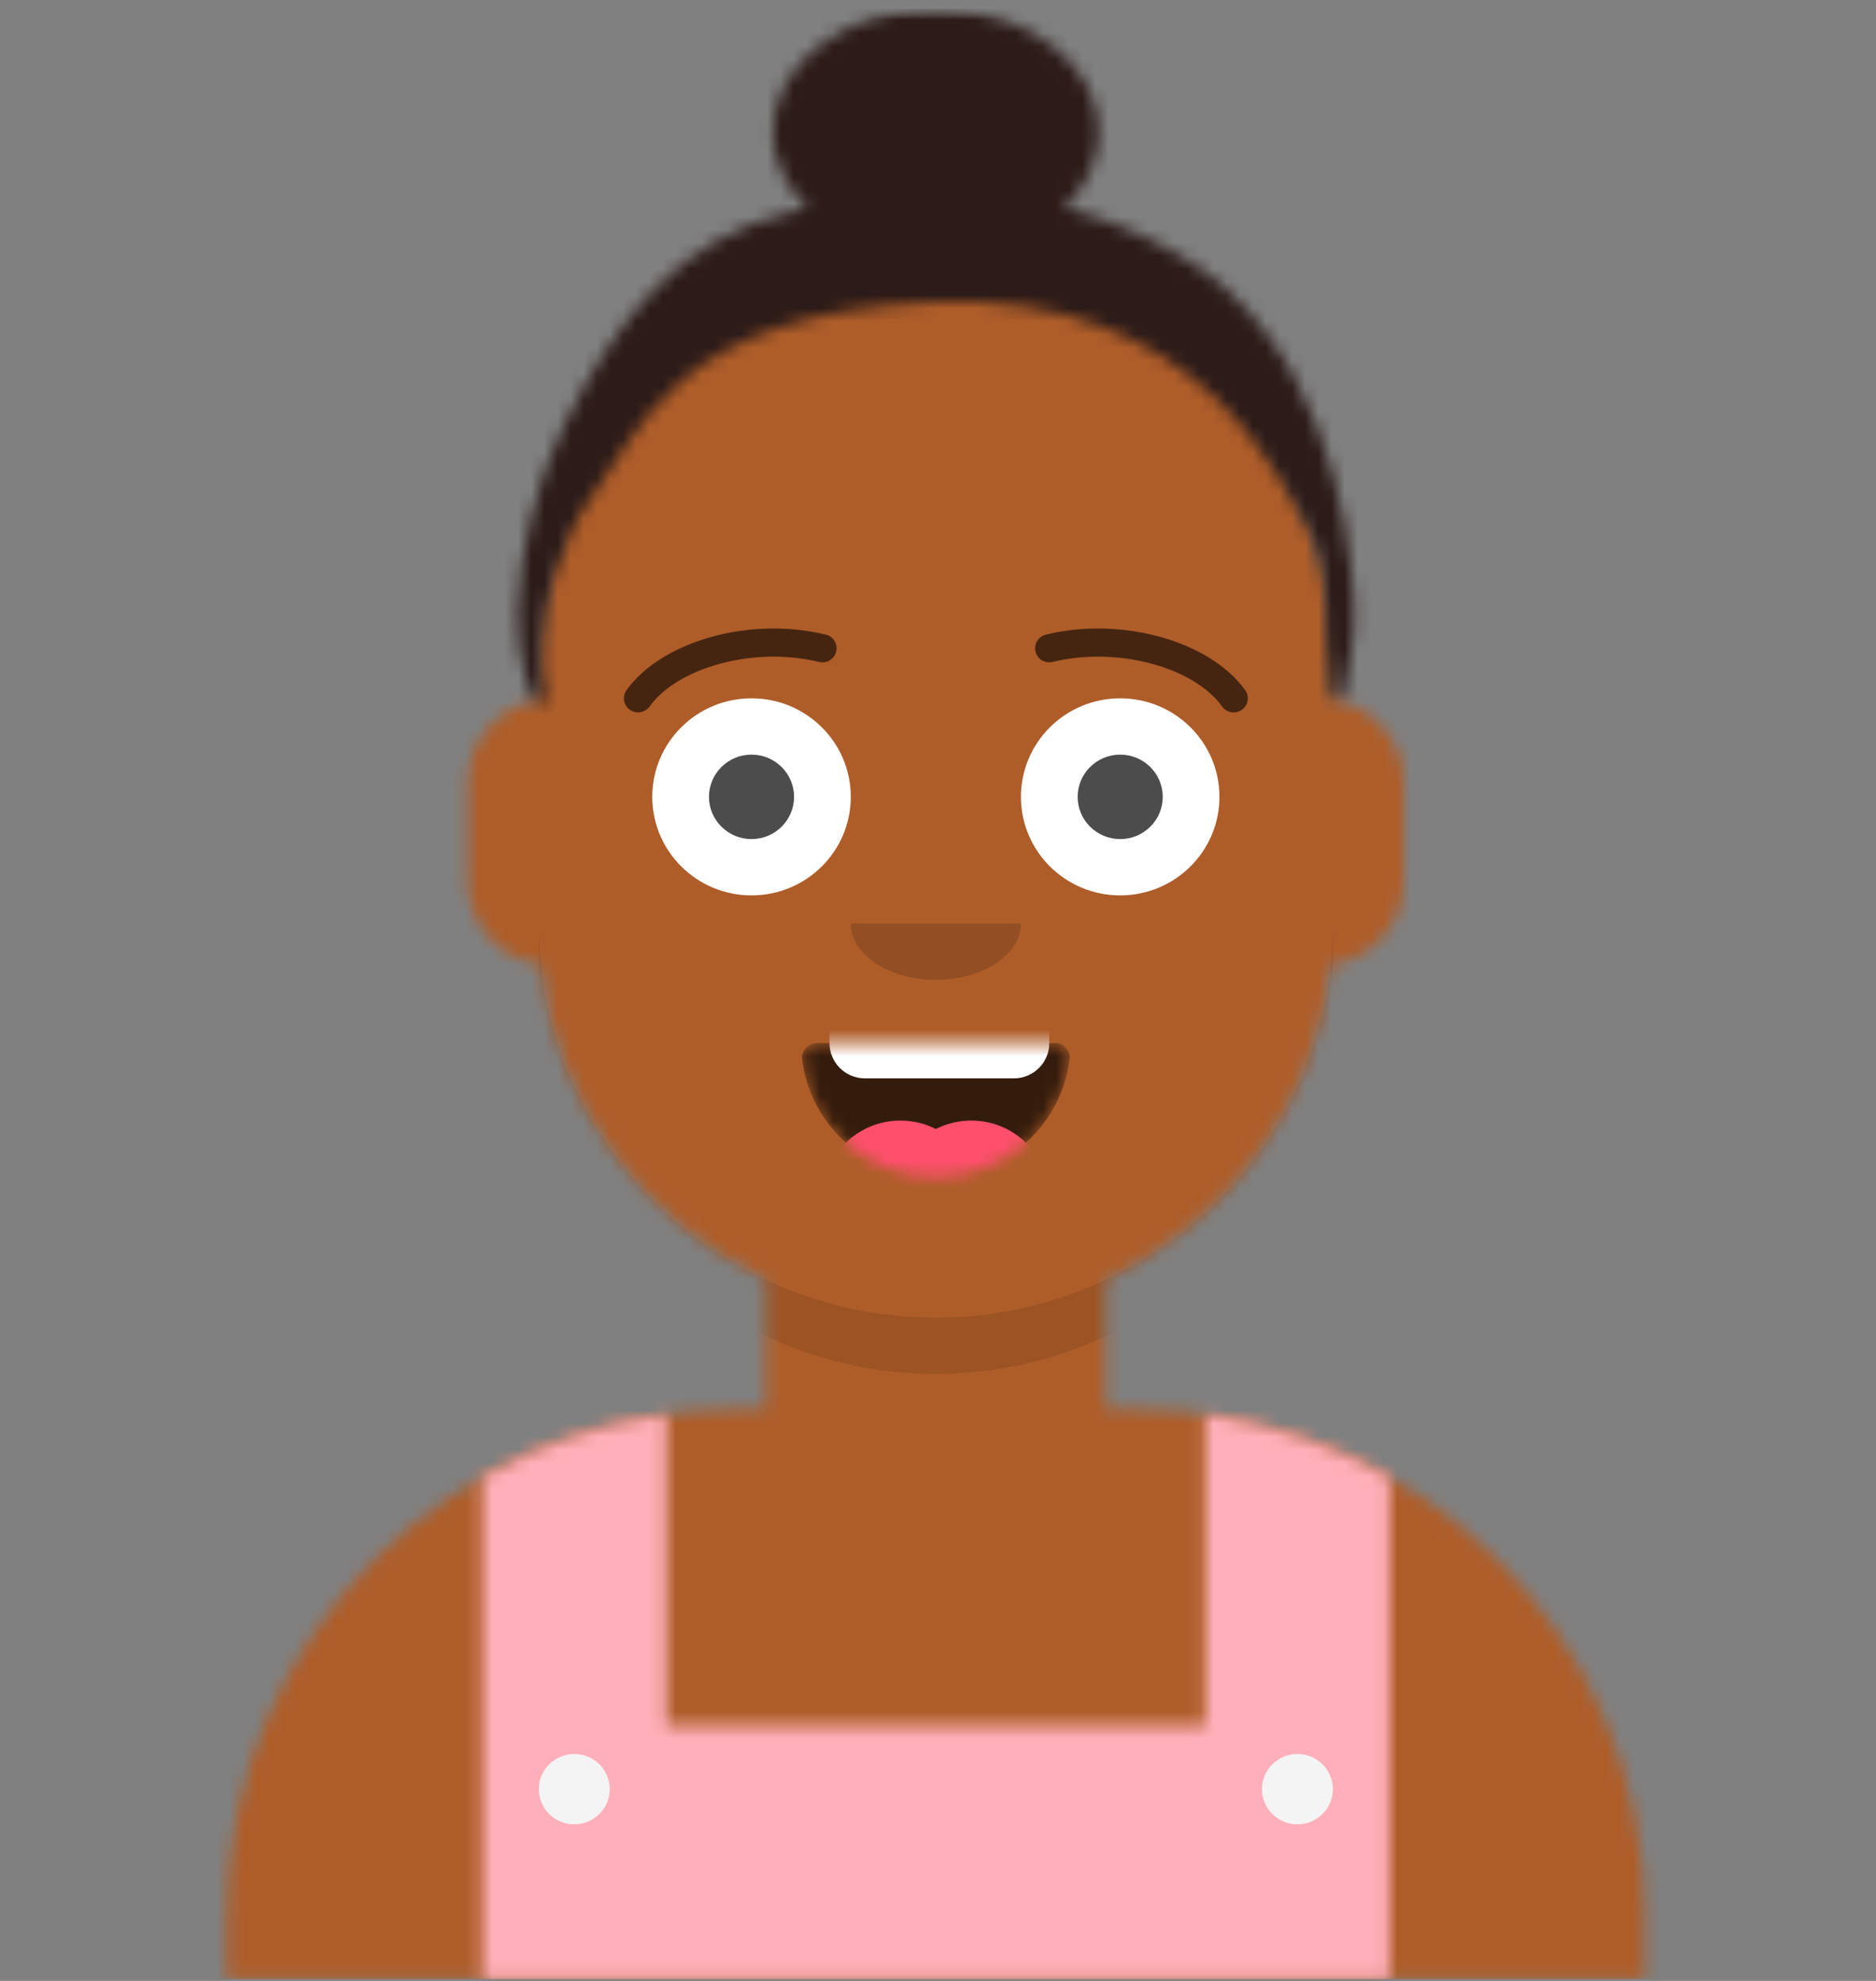 <svg width="143" height="151" viewBox="0 0 143 151" fill="none" xmlns="http://www.w3.org/2000/svg">
<rect x="0" y="0" width="143" height="151" fill="#808080" stroke="none"/>
<g clip-path="url(#clip0)">
<mask id="mask0" mask-type="alpha" maskUnits="userSpaceOnUse" x="17" y="19" width="109" height="132">
<path d="M84.306 97.55V107.415H86.468C107.958 107.415 125.379 124.709 125.379 146.041V150.869H17.294V146.041C17.294 124.709 34.714 107.415 56.204 107.415H58.366V97.55C49.05 93.157 42.354 84.18 41.237 73.554C38.089 73.112 35.668 70.427 35.668 67.18V59.67C35.668 56.48 38.005 53.832 41.072 53.321V50.013C41.072 33.422 54.622 19.971 71.336 19.971C88.05 19.971 101.6 33.422 101.6 50.013V53.321C104.667 53.832 107.004 56.48 107.004 59.67V67.18C107.004 70.427 104.583 73.112 101.435 73.554C100.318 84.18 93.622 93.157 84.306 97.55Z" fill="white"/>
</mask>
<g mask="url(#mask0)">
<path d="M84.306 97.55V107.415H86.468C107.958 107.415 125.379 124.709 125.379 146.041V150.869H17.294V146.041C17.294 124.709 34.714 107.415 56.204 107.415H58.366V97.55C49.05 93.157 42.354 84.18 41.237 73.554C38.089 73.112 35.668 70.427 35.668 67.18V59.67C35.668 56.48 38.005 53.832 41.072 53.321V50.013C41.072 33.422 54.622 19.971 71.336 19.971C88.05 19.971 101.6 33.422 101.6 50.013V53.321C104.667 53.832 107.004 56.48 107.004 59.67V67.18C107.004 70.427 104.583 73.112 101.435 73.554C100.318 84.18 93.622 93.157 84.306 97.55Z" fill="#D0C6AC"/>
<path d="M142.673 19.971H0V150.869H142.673V19.971Z" fill="#AE5D29"/>
<path fill-rule="evenodd" clip-rule="evenodd" d="M101.6 62.352V74.691C101.6 91.283 88.05 104.733 71.336 104.733C54.622 104.733 41.072 91.283 41.072 74.691V62.352V70.399C41.072 86.991 54.622 100.441 71.336 100.441C88.05 100.441 101.6 86.991 101.6 70.399V62.352Z" fill="black" fill-opacity="0.1"/>
</g>
<mask id="mask1" mask-type="alpha" maskUnits="userSpaceOnUse" x="36" y="107" width="70" height="44">
<path fill-rule="evenodd" clip-rule="evenodd" d="M50.8 107.785V131.556H91.873V107.785C96.933 108.483 101.681 110.146 105.924 112.583L105.924 150.869H101.06H41.613H36.749V112.583C40.991 110.146 45.74 108.483 50.8 107.785Z" fill="white"/>
</mask>
<g mask="url(#mask1)">
<path fill-rule="evenodd" clip-rule="evenodd" d="M50.8 107.785V131.556H91.873V107.785C96.933 108.483 101.681 110.146 105.924 112.583L105.924 150.869H101.06H41.613H36.749V112.583C40.991 110.146 45.74 108.483 50.8 107.785Z" fill="#B7C1DB"/>
<path d="M142.673 91.858H0V150.869H142.673V91.858Z" fill="#FFAFB9"/>
<path d="M43.774 139.067C45.267 139.067 46.477 137.866 46.477 136.385C46.477 134.904 45.267 133.703 43.774 133.703C42.282 133.703 41.072 134.904 41.072 136.385C41.072 137.866 42.282 139.067 43.774 139.067Z" fill="#F4F4F4"/>
<path d="M98.898 139.067C100.39 139.067 101.6 137.866 101.6 136.385C101.6 134.904 100.39 133.703 98.898 133.703C97.406 133.703 96.196 134.904 96.196 136.385C96.196 137.866 97.406 139.067 98.898 139.067Z" fill="#F4F4F4"/>
</g>
<mask id="mask2" mask-type="alpha" maskUnits="userSpaceOnUse" x="61" y="79" width="21" height="11">
<path fill-rule="evenodd" clip-rule="evenodd" d="M61.132 80.661C61.704 85.753 66.054 89.712 71.337 89.712C76.635 89.712 80.996 85.728 81.546 80.614C81.59 80.202 81.127 79.519 80.547 79.519C72.498 79.519 66.331 79.519 62.196 79.519C61.612 79.519 61.075 80.151 61.132 80.661Z" fill="white"/>
</mask>
<g mask="url(#mask2)">
<path fill-rule="evenodd" clip-rule="evenodd" d="M61.132 80.661C61.704 85.753 66.054 89.712 71.337 89.712C76.635 89.712 80.996 85.728 81.546 80.614C81.59 80.202 81.127 79.519 80.547 79.519C72.498 79.519 66.331 79.519 62.196 79.519C61.612 79.519 61.075 80.151 61.132 80.661Z" fill="black" fill-opacity="0.7"/>
<path d="M77.281 73.618H65.932C64.44 73.618 63.23 74.819 63.23 76.3V79.519C63.23 81.001 64.44 82.202 65.932 82.202H77.281C78.773 82.202 79.983 81.001 79.983 79.519V76.3C79.983 74.819 78.773 73.618 77.281 73.618Z" fill="white"/>
<path d="M68.634 97.223C71.917 97.223 74.579 94.581 74.579 91.322C74.579 88.062 71.917 85.42 68.634 85.42C65.351 85.42 62.69 88.062 62.69 91.322C62.69 94.581 65.351 97.223 68.634 97.223Z" fill="#FF4F6D"/>
<path d="M74.038 97.223C77.322 97.223 79.983 94.581 79.983 91.322C79.983 88.062 77.322 85.42 74.038 85.42C70.755 85.42 68.094 88.062 68.094 91.322C68.094 94.581 70.755 97.223 74.038 97.223Z" fill="#FF4F6D"/>
</g>
<path fill-rule="evenodd" clip-rule="evenodd" d="M64.852 70.399C64.852 72.77 67.755 74.691 71.337 74.691C74.918 74.691 77.822 72.77 77.822 70.399" fill="black" fill-opacity="0.16"/>
<path d="M57.286 68.254C61.464 68.254 64.852 64.891 64.852 60.743C64.852 56.595 61.464 53.232 57.286 53.232C53.107 53.232 49.72 56.595 49.72 60.743C49.72 64.891 53.107 68.254 57.286 68.254Z" fill="white"/>
<path d="M85.388 68.254C89.566 68.254 92.954 64.891 92.954 60.743C92.954 56.595 89.566 53.232 85.388 53.232C81.209 53.232 77.822 56.595 77.822 60.743C77.822 64.891 81.209 68.254 85.388 68.254Z" fill="white"/>
<path d="M57.285 63.962C59.076 63.962 60.528 62.52 60.528 60.743C60.528 58.965 59.076 57.524 57.285 57.524C55.495 57.524 54.043 58.965 54.043 60.743C54.043 62.52 55.495 63.962 57.285 63.962Z" fill="black" fill-opacity="0.7"/>
<path d="M85.388 63.962C87.179 63.962 88.631 62.52 88.631 60.743C88.631 58.965 87.179 57.524 85.388 57.524C83.597 57.524 82.145 58.965 82.145 60.743C82.145 62.52 83.597 63.962 85.388 63.962Z" fill="black" fill-opacity="0.7"/>
<path d="M49.52 53.854C51.635 50.899 57.436 49.242 62.432 50.459C63.012 50.601 63.597 50.249 63.739 49.673C63.882 49.098 63.527 48.517 62.947 48.376C57.145 46.961 50.428 48.88 47.758 52.611C47.412 53.094 47.526 53.764 48.012 54.107C48.499 54.45 49.174 54.337 49.52 53.854Z" fill="black" fill-opacity="0.6"/>
<path d="M93.154 53.854C91.038 50.899 85.238 49.242 80.241 50.459C79.662 50.601 79.076 50.249 78.934 49.673C78.792 49.098 79.146 48.517 79.726 48.376C85.528 46.961 92.245 48.88 94.916 52.611C95.262 53.094 95.147 53.764 94.661 54.107C94.174 54.45 93.5 54.337 93.154 53.854Z" fill="black" fill-opacity="0.6"/>
<mask id="mask3" mask-type="alpha" maskUnits="userSpaceOnUse" x="0" y="0" width="143" height="151">
<path d="M142.673 0.658H0V150.869H142.673V0.658Z" fill="white"/>
</mask>
<g mask="url(#mask3)">
<mask id="mask4" mask-type="alpha" maskUnits="userSpaceOnUse" x="39" y="0" width="65" height="54">
<path fill-rule="evenodd" clip-rule="evenodd" d="M61.576 15.86C61.043 15.979 60.52 16.103 60.007 16.232C51.851 18.275 47.026 24.076 42.886 32.657C40.854 36.871 39.649 41.854 39.464 46.516C39.391 48.347 39.639 50.236 40.136 51.998C40.319 52.645 41.301 54.888 41.571 53.076C41.661 52.473 41.332 51.64 41.3 50.999C41.259 50.158 41.303 49.306 41.361 48.465C41.469 46.895 41.751 45.354 42.253 43.857C42.97 41.718 43.883 39.398 45.281 37.593C48.74 33.126 51.214 23.837 71.336 23.013C91.459 22.19 97.681 36.849 99.537 39.982C101.734 43.691 100.723 48.247 101.395 52.267C101.65 53.796 102.229 53.761 102.547 52.394C103.086 50.071 103.34 47.658 103.169 45.27C102.78 39.88 100.788 25.714 89.878 19.438C86.937 17.746 84.003 16.585 81.127 15.831C82.781 14.237 83.766 12.229 83.766 10.046C83.766 4.861 78.201 0.658 71.336 0.658C64.472 0.658 58.907 4.861 58.907 10.046C58.907 12.242 59.904 14.261 61.576 15.86Z" fill="white"/>
</mask>
<g mask="url(#mask4)">
<path fill-rule="evenodd" clip-rule="evenodd" d="M61.576 15.86C61.043 15.979 60.52 16.103 60.007 16.232C51.851 18.275 47.026 24.076 42.886 32.657C40.854 36.871 39.649 41.854 39.464 46.516C39.391 48.347 39.639 50.236 40.136 51.998C40.319 52.645 41.301 54.888 41.571 53.076C41.661 52.473 41.332 51.64 41.3 50.999C41.259 50.158 41.303 49.306 41.361 48.465C41.469 46.895 41.751 45.354 42.253 43.857C42.97 41.718 43.883 39.398 45.281 37.593C48.74 33.126 51.214 23.837 71.336 23.013C91.459 22.19 97.681 36.849 99.537 39.982C101.734 43.691 100.723 48.247 101.395 52.267C101.65 53.796 102.229 53.761 102.547 52.394C103.086 50.071 103.34 47.658 103.169 45.27C102.78 39.88 100.788 25.714 89.878 19.438C86.937 17.746 84.003 16.585 81.127 15.831C82.781 14.237 83.766 12.229 83.766 10.046C83.766 4.861 78.201 0.658 71.336 0.658C64.472 0.658 58.907 4.861 58.907 10.046C58.907 12.242 59.904 14.261 61.576 15.86Z" fill="#28354B"/>
<path d="M142.132 0.658H-0.541V150.869H142.132V0.658Z" fill="#2C1B18"/>
</g>
</g>
</g>
<defs>
<clipPath id="clip0">
<rect width="142.673" height="150.211" fill="white" transform="translate(0 0.658)"/>
</clipPath>
</defs>
</svg>
